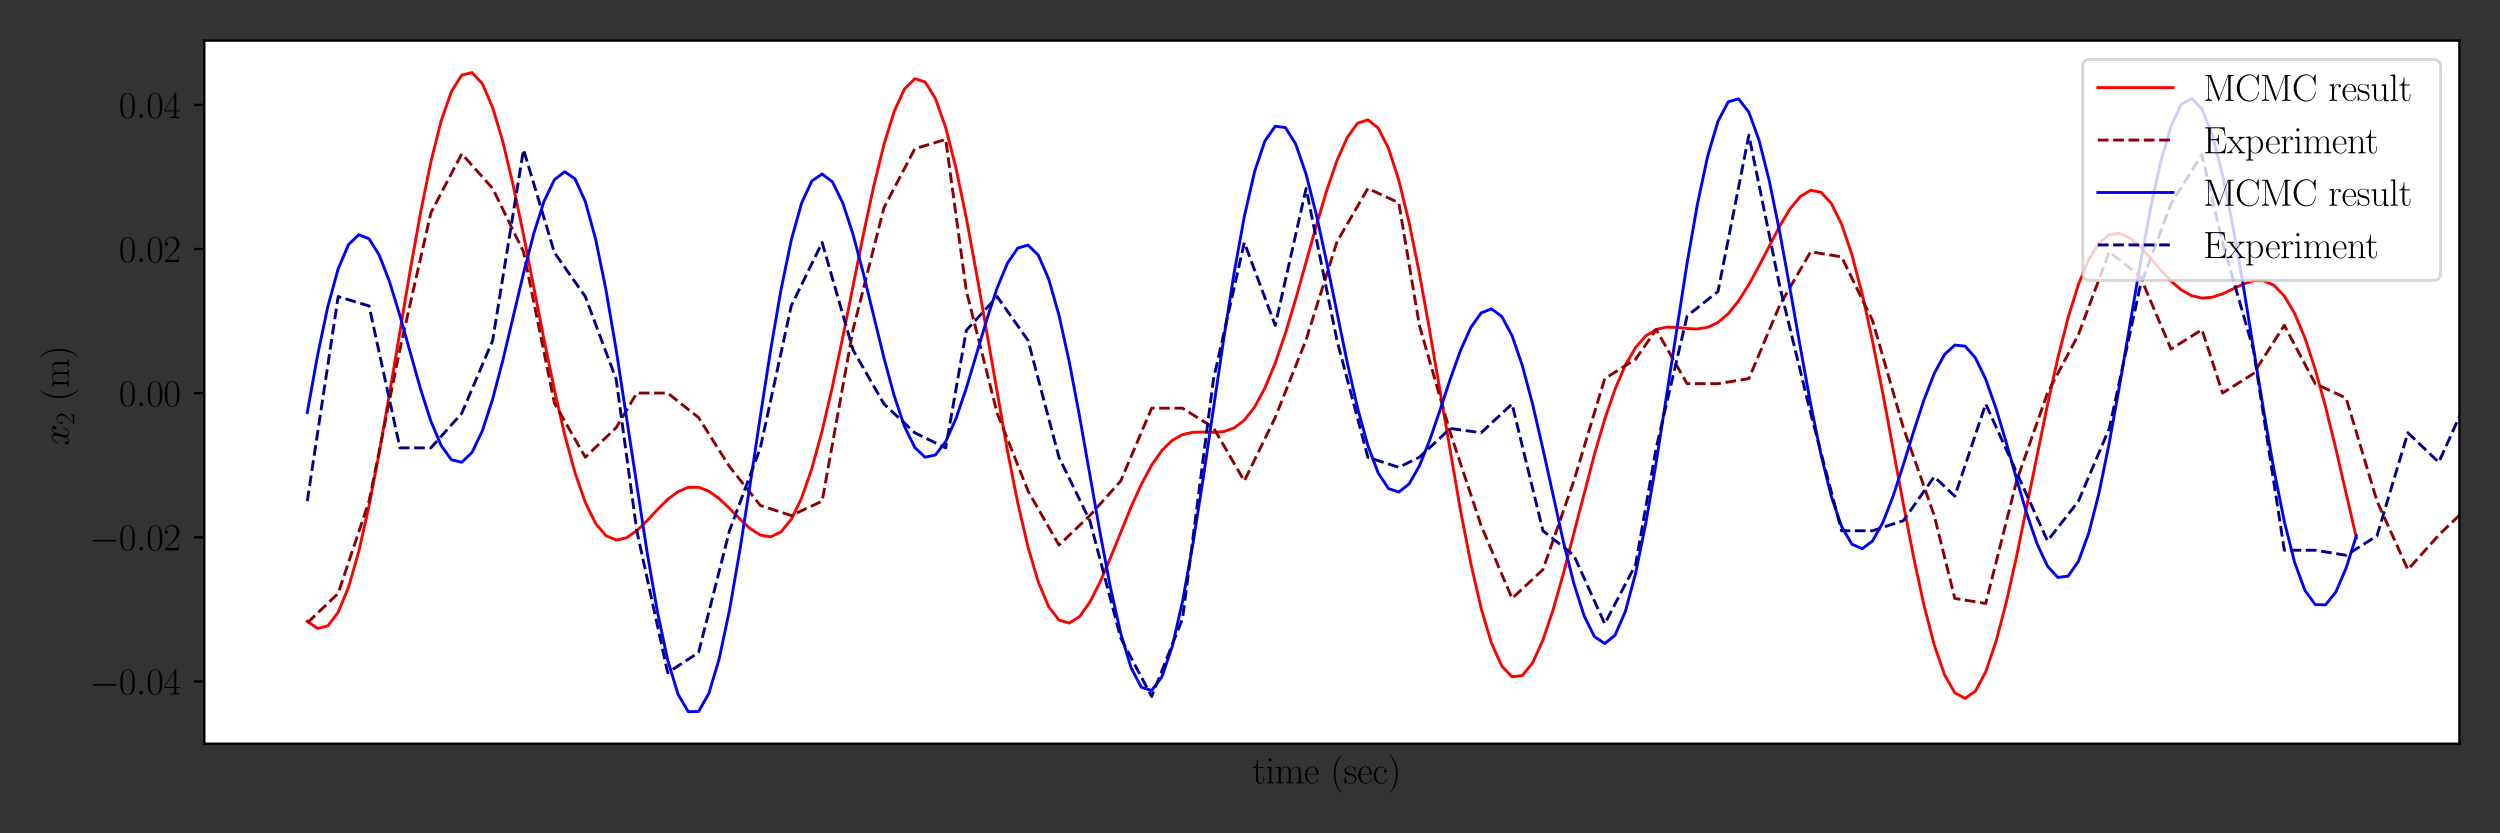 <?xml version="1.0" encoding="utf-8" standalone="no"?>
<!DOCTYPE svg PUBLIC "-//W3C//DTD SVG 1.1//EN"
  "http://www.w3.org/Graphics/SVG/1.1/DTD/svg11.dtd">
<svg xmlns:xlink="http://www.w3.org/1999/xlink" width="864pt" height="288pt" viewBox="0 0 864 288" xmlns="http://www.w3.org/2000/svg" version="1.1">
 <rect x="0" y="0" width="864" height="288" fill="#333333" stroke="none"/>
 <defs>
  <style type="text/css">*{stroke-linejoin: round; stroke-linecap: butt}</style>
 </defs>
 <g id="figure_1">
  <g id="patch_1">
   <path d="M 0 288 
L 864 288 
L 864 0 
L 0 0 
L 0 288 
z
" style="fill: none"/>
  </g>
  <g id="axes_1">
   <g id="patch_2">
    <path d="M 70.61 257.009 
L 849.96 257.009 
L 849.96 14.04 
L 70.61 14.04 
z
" style="fill: #ffffff"/>
   </g>
   <g id="matplotlib.axis_1">
    <g id="text_1">
     <!-- time (sec) -->
     <g transform="translate(432.773 270.722) scale(0.13 -0.13)">
      <defs>
       <path id="CMR17-74" d="M 966 2560 
L 1862 2560 
L 1862 2725 
L 966 2725 
L 966 3904 
L 851 3904 
C 838 3245 614 2668 70 2668 
L 70 2560 
L 627 2560 
L 627 771 
C 627 650 627 -64 1370 -64 
C 1747 -64 1965 306 1965 777 
L 1965 1140 
L 1850 1140 
L 1850 783 
C 1850 344 1677 51 1408 51 
C 1222 51 966 178 966 758 
L 966 2560 
z
" transform="scale(0.016)"/>
       <path id="CMR17-69" d="M 992 3909 
C 992 4049 877 4170 730 4170 
C 589 4170 467 4056 467 3909 
C 467 3769 582 3648 730 3648 
C 870 3648 992 3763 992 3909 
z
M 243 2706 
L 243 2541 
C 602 2541 653 2502 653 2197 
L 653 427 
C 653 184 627 153 218 153 
L 218 -13 
C 371 0 646 0 806 0 
C 960 0 1222 0 1370 -13 
L 1370 153 
C 992 153 979 191 979 420 
L 979 2776 
L 243 2706 
z
" transform="scale(0.016)"/>
       <path id="CMR17-6d" d="M 4326 1933 
C 4326 2252 4269 2790 3507 2790 
C 3072 2790 2771 2496 2656 2151 
L 2650 2151 
C 2573 2676 2195 2790 1837 2790 
C 1331 2790 1069 2400 973 2144 
L 966 2144 
L 966 2790 
L 211 2720 
L 211 2554 
C 589 2554 646 2515 646 2208 
L 646 428 
C 646 184 621 153 211 153 
L 211 -13 
C 365 0 646 0 813 0 
C 979 0 1267 0 1421 -13 
L 1421 153 
C 1011 153 986 178 986 428 
L 986 1658 
C 986 2247 1344 2688 1792 2688 
C 2266 2688 2317 2266 2317 1958 
L 2317 428 
C 2317 184 2291 153 1882 153 
L 1882 -13 
C 2035 0 2317 0 2483 0 
C 2650 0 2938 0 3091 -13 
L 3091 153 
C 2682 153 2656 178 2656 428 
L 2656 1658 
C 2656 2247 3014 2688 3462 2688 
C 3936 2688 3987 2266 3987 1958 
L 3987 428 
C 3987 184 3962 153 3552 153 
L 3552 -13 
C 3706 0 3987 0 4154 0 
C 4320 0 4608 0 4762 -13 
L 4762 153 
C 4352 153 4326 178 4326 428 
L 4326 1933 
z
" transform="scale(0.016)"/>
       <path id="CMR17-65" d="M 2438 1472 
C 2464 1498 2464 1511 2464 1576 
C 2464 2238 2118 2816 1389 2816 
C 710 2816 173 2169 173 1383 
C 173 551 781 -64 1459 -64 
C 2176 -64 2458 607 2458 740 
C 2458 784 2419 784 2406 784 
C 2362 784 2355 771 2330 696 
C 2189 265 1837 51 1504 51 
C 1229 51 954 203 781 480 
C 582 803 582 1176 582 1472 
L 2438 1472 
z
M 589 1568 
C 634 2505 1126 2714 1382 2714 
C 1818 2714 2112 2297 2118 1568 
L 589 1568 
z
" transform="scale(0.016)"/>
       <path id="CMR17-28" d="M 1958 -1561 
C 1958 -1555 1958 -1542 1939 -1523 
C 1645 -1224 858 -407 858 1581 
C 858 3569 1632 4379 1946 4697 
C 1946 4704 1958 4717 1958 4736 
C 1958 4755 1939 4768 1914 4768 
C 1843 4768 1299 4296 986 3594 
C 666 2887 576 2199 576 1588 
C 576 1128 621 351 1005 -471 
C 1312 -1135 1837 -1600 1914 -1600 
C 1946 -1600 1958 -1587 1958 -1561 
z
" transform="scale(0.016)"/>
       <path id="CMR17-73" d="M 1978 2697 
C 1978 2813 1971 2819 1933 2819 
C 1907 2819 1901 2813 1824 2717 
C 1805 2691 1747 2626 1728 2601 
C 1523 2819 1235 2819 1126 2819 
C 416 2819 160 2447 160 2076 
C 160 1498 813 1365 998 1325 
C 1402 1243 1542 1217 1677 1101 
C 1760 1025 1901 884 1901 654 
C 1901 384 1747 38 1158 38 
C 602 38 403 460 288 1021 
C 269 1110 269 1117 218 1117 
C 166 1117 160 1110 160 983 
L 160 63 
C 160 -51 166 -58 205 -58 
C 237 -58 243 -51 275 0 
C 314 57 410 211 448 276 
C 576 103 800 -64 1158 -64 
C 1792 -64 2131 283 2131 784 
C 2131 1112 1958 1285 1875 1362 
C 1683 1561 1459 1606 1190 1657 
C 838 1735 390 1825 390 2217 
C 390 2383 480 2737 1126 2737 
C 1811 2737 1850 2094 1862 1888 
C 1869 1856 1901 1849 1920 1849 
C 1978 1849 1978 1869 1978 1978 
L 1978 2697 
z
" transform="scale(0.016)"/>
       <path id="CMR17-63" d="M 2234 2240 
C 2112 2240 1933 2240 1933 2017 
C 1933 1838 2080 1787 2163 1787 
C 2208 1787 2394 1807 2394 2024 
C 2394 2467 1958 2803 1466 2803 
C 787 2803 211 2178 211 1363 
C 211 516 813 -64 1466 -64 
C 2259 -64 2458 677 2458 748 
C 2458 774 2451 793 2406 793 
C 2362 793 2355 787 2330 703 
C 2163 180 1798 51 1523 51 
C 1114 51 621 427 621 1369 
C 621 2338 1094 2688 1472 2688 
C 1722 2688 2093 2573 2234 2240 
z
" transform="scale(0.016)"/>
       <path id="CMR17-29" d="M 1683 1581 
C 1683 2040 1638 2817 1254 3639 
C 947 4303 422 4768 346 4768 
C 326 4768 301 4761 301 4729 
C 301 4717 307 4710 314 4697 
C 621 4378 1402 3568 1402 1584 
C 1402 -407 627 -1217 314 -1537 
C 307 -1549 301 -1556 301 -1568 
C 301 -1600 326 -1600 346 -1600 
C 416 -1600 960 -1128 1274 -426 
C 1594 281 1683 969 1683 1581 
z
" transform="scale(0.016)"/>
      </defs>
      <use xlink:href="#CMR17-74" transform="scale(0.996)"/>
      <use xlink:href="#CMR17-69" transform="translate(35.281 0) scale(0.996)"/>
      <use xlink:href="#CMR17-6d" transform="translate(60.152 0) scale(0.996)"/>
      <use xlink:href="#CMR17-65" transform="translate(137.071 0) scale(0.996)"/>
      <use xlink:href="#CMR17-28" transform="translate(207.633 0) scale(0.996)"/>
      <use xlink:href="#CMR17-73" transform="translate(242.914 0) scale(0.996)"/>
      <use xlink:href="#CMR17-65" transform="translate(278.715 0) scale(0.996)"/>
      <use xlink:href="#CMR17-63" transform="translate(319.201 0) scale(0.996)"/>
      <use xlink:href="#CMR17-29" transform="translate(359.686 0) scale(0.996)"/>
     </g>
    </g>
   </g>
   <g id="matplotlib.axis_2">
    <g id="ytick_1">
     <g id="line2d_1">
      <defs>
       <path id="m5d2b16654a" d="M 0 0 
L -3.5 0 
" style="stroke: #000000; stroke-width: 0.8"/>
      </defs>
      <g>
       <use xlink:href="#m5d2b16654a" x="70.61" y="235.503" style="stroke: #000000; stroke-width: 0.8"/>
      </g>
     </g>
     <g id="text_2">
      <!-- $\mathdefault{−0.04}$ -->
      <g transform="translate(30.991 240) scale(0.13 -0.13)">
       <defs>
        <path id="CMSY10-0" d="M 4218 1472 
C 4326 1472 4442 1472 4442 1600 
C 4442 1728 4326 1728 4218 1728 
L 755 1728 
C 646 1728 531 1728 531 1600 
C 531 1472 646 1472 755 1472 
L 4218 1472 
z
" transform="scale(0.016)"/>
        <path id="CMR17-30" d="M 2688 2025 
C 2688 2416 2682 3080 2413 3591 
C 2176 4039 1798 4198 1466 4198 
C 1158 4198 768 4058 525 3597 
C 269 3118 243 2524 243 2025 
C 243 1661 250 1106 448 619 
C 723 -39 1216 -128 1466 -128 
C 1760 -128 2208 -7 2470 600 
C 2662 1042 2688 1559 2688 2025 
z
M 1466 -26 
C 1056 -26 813 325 723 812 
C 653 1188 653 1738 653 2096 
C 653 2588 653 2997 736 3387 
C 858 3929 1216 4096 1466 4096 
C 1728 4096 2067 3923 2189 3400 
C 2272 3036 2278 2607 2278 2096 
C 2278 1680 2278 1169 2202 792 
C 2067 95 1690 -26 1466 -26 
z
" transform="scale(0.016)"/>
        <path id="CMMI12-3a" d="M 1178 307 
C 1178 492 1024 619 870 619 
C 685 619 557 466 557 313 
C 557 128 710 0 864 0 
C 1050 0 1178 153 1178 307 
z
" transform="scale(0.016)"/>
        <path id="CMR17-34" d="M 2150 4122 
C 2150 4256 2144 4256 2029 4256 
L 128 1254 
L 128 1088 
L 1779 1088 
L 1779 457 
C 1779 224 1766 160 1318 160 
L 1197 160 
L 1197 0 
C 1402 0 1747 0 1965 0 
C 2182 0 2528 0 2733 0 
L 2733 160 
L 2611 160 
C 2163 160 2150 224 2150 457 
L 2150 1088 
L 2803 1088 
L 2803 1254 
L 2150 1254 
L 2150 4122 
z
M 1798 3703 
L 1798 1254 
L 256 1254 
L 1798 3703 
z
" transform="scale(0.016)"/>
       </defs>
       <use xlink:href="#CMSY10-0" transform="scale(0.996)"/>
       <use xlink:href="#CMR17-30" transform="translate(77.487 0) scale(0.996)"/>
       <use xlink:href="#CMMI12-3a" transform="translate(123.178 0) scale(0.996)"/>
       <use xlink:href="#CMR17-30" transform="translate(150.275 0) scale(0.996)"/>
       <use xlink:href="#CMR17-34" transform="translate(195.966 0) scale(0.996)"/>
      </g>
     </g>
    </g>
    <g id="ytick_2">
     <g id="line2d_2">
      <g>
       <use xlink:href="#m5d2b16654a" x="70.61" y="185.692" style="stroke: #000000; stroke-width: 0.8"/>
      </g>
     </g>
     <g id="text_3">
      <!-- $\mathdefault{−0.02}$ -->
      <g transform="translate(30.991 190.189) scale(0.13 -0.13)">
       <defs>
        <path id="CMR17-32" d="M 2669 989 
L 2554 989 
C 2490 536 2438 459 2413 420 
C 2381 369 1920 369 1830 369 
L 602 369 
C 832 619 1280 1072 1824 1597 
C 2214 1967 2669 2402 2669 3035 
C 2669 3790 2067 4224 1395 4224 
C 691 4224 262 3604 262 3030 
C 262 2780 448 2748 525 2748 
C 589 2748 781 2787 781 3010 
C 781 3207 614 3264 525 3264 
C 486 3264 448 3258 422 3245 
C 544 3790 915 4058 1306 4058 
C 1862 4058 2227 3617 2227 3035 
C 2227 2479 1901 2000 1536 1584 
L 262 146 
L 262 0 
L 2515 0 
L 2669 989 
z
" transform="scale(0.016)"/>
       </defs>
       <use xlink:href="#CMSY10-0" transform="scale(0.996)"/>
       <use xlink:href="#CMR17-30" transform="translate(77.487 0) scale(0.996)"/>
       <use xlink:href="#CMMI12-3a" transform="translate(123.178 0) scale(0.996)"/>
       <use xlink:href="#CMR17-30" transform="translate(150.275 0) scale(0.996)"/>
       <use xlink:href="#CMR17-32" transform="translate(195.966 0) scale(0.996)"/>
      </g>
     </g>
    </g>
    <g id="ytick_3">
     <g id="line2d_3">
      <g>
       <use xlink:href="#m5d2b16654a" x="70.61" y="135.881" style="stroke: #000000; stroke-width: 0.8"/>
      </g>
     </g>
     <g id="text_4">
      <!-- $\mathdefault{0.00}$ -->
      <g transform="translate(41.065 140.378) scale(0.13 -0.13)">
       <use xlink:href="#CMR17-30" transform="scale(0.996)"/>
       <use xlink:href="#CMMI12-3a" transform="translate(45.69 0) scale(0.996)"/>
       <use xlink:href="#CMR17-30" transform="translate(72.788 0) scale(0.996)"/>
       <use xlink:href="#CMR17-30" transform="translate(118.478 0) scale(0.996)"/>
      </g>
     </g>
    </g>
    <g id="ytick_4">
     <g id="line2d_4">
      <g>
       <use xlink:href="#m5d2b16654a" x="70.61" y="86.07" style="stroke: #000000; stroke-width: 0.8"/>
      </g>
     </g>
     <g id="text_5">
      <!-- $\mathdefault{0.02}$ -->
      <g transform="translate(41.065 90.567) scale(0.13 -0.13)">
       <use xlink:href="#CMR17-30" transform="scale(0.996)"/>
       <use xlink:href="#CMMI12-3a" transform="translate(45.69 0) scale(0.996)"/>
       <use xlink:href="#CMR17-30" transform="translate(72.788 0) scale(0.996)"/>
       <use xlink:href="#CMR17-32" transform="translate(118.478 0) scale(0.996)"/>
      </g>
     </g>
    </g>
    <g id="ytick_5">
     <g id="line2d_5">
      <g>
       <use xlink:href="#m5d2b16654a" x="70.61" y="36.259" style="stroke: #000000; stroke-width: 0.8"/>
      </g>
     </g>
     <g id="text_6">
      <!-- $\mathdefault{0.04}$ -->
      <g transform="translate(41.065 40.756) scale(0.13 -0.13)">
       <use xlink:href="#CMR17-30" transform="scale(0.996)"/>
       <use xlink:href="#CMMI12-3a" transform="translate(45.69 0) scale(0.996)"/>
       <use xlink:href="#CMR17-30" transform="translate(72.788 0) scale(0.996)"/>
       <use xlink:href="#CMR17-34" transform="translate(118.478 0) scale(0.996)"/>
      </g>
     </g>
    </g>
    <g id="text_7">
     <!-- $x_2$ (m) -->
     <g transform="translate(23.754 154.035) rotate(-90) scale(0.13 -0.13)">
      <defs>
       <path id="CMMI12-78" d="M 3034 2606 
C 2829 2567 2752 2414 2752 2293 
C 2752 2139 2874 2088 2963 2088 
C 3155 2088 3290 2254 3290 2427 
C 3290 2695 2982 2816 2714 2816 
C 2323 2816 2106 2433 2048 2312 
C 1901 2816 1504 2816 1389 2816 
C 736 2816 390 1980 390 1839 
C 390 1814 416 1782 461 1782 
C 512 1782 525 1820 538 1846 
C 755 2555 1184 2689 1370 2689 
C 1658 2689 1715 2420 1715 2267 
C 1715 2127 1677 1980 1600 1673 
L 1382 798 
C 1286 415 1101 64 762 64 
C 730 64 570 64 435 147 
C 666 192 717 383 717 460 
C 717 588 621 664 499 664 
C 346 664 179 530 179 326 
C 179 57 480 -64 755 -64 
C 1062 -64 1280 179 1414 441 
C 1517 64 1837 -64 2074 -64 
C 2726 -64 3072 773 3072 913 
C 3072 945 3046 971 3008 971 
C 2950 971 2944 939 2925 888 
C 2752 326 2381 64 2093 64 
C 1869 64 1747 230 1747 492 
C 1747 632 1773 734 1875 1156 
L 2099 2024 
C 2195 2408 2413 2689 2707 2689 
C 2720 2689 2899 2689 3034 2606 
z
" transform="scale(0.016)"/>
      </defs>
      <use xlink:href="#CMMI12-78" transform="scale(0.996)"/>
      <use xlink:href="#CMR17-32" transform="translate(55.434 -14.944) scale(0.697)"/>
      <use xlink:href="#CMR17-28" transform="translate(117.991 0) scale(0.996)"/>
      <use xlink:href="#CMR17-6d" transform="translate(153.272 0) scale(0.996)"/>
      <use xlink:href="#CMR17-29" transform="translate(230.192 0) scale(0.996)"/>
     </g>
    </g>
   </g>
   <g id="line2d_6">
    <path d="M 106.196 214.698 
L 109.755 217.205 
L 113.314 216.292 
L 116.872 211.592 
L 120.431 202.976 
L 123.99 190.576 
L 127.548 174.785 
L 131.107 156.244 
L 134.666 135.8 
L 141.783 93.302 
L 145.342 73.454 
L 148.901 55.968 
L 152.459 41.771 
L 156.018 31.603 
L 159.577 25.964 
L 163.135 25.084 
L 166.694 28.909 
L 170.253 37.107 
L 173.811 49.099 
L 177.37 64.099 
L 180.929 81.174 
L 188.046 117.488 
L 191.605 134.748 
L 195.163 150.258 
L 198.722 163.366 
L 202.281 173.639 
L 205.839 180.877 
L 209.398 185.124 
L 212.957 186.641 
L 216.515 185.878 
L 220.074 183.423 
L 223.633 179.944 
L 227.191 176.125 
L 230.75 172.606 
L 234.309 169.92 
L 237.867 168.45 
L 241.426 168.396 
L 244.985 169.753 
L 248.544 172.314 
L 252.102 175.693 
L 255.661 179.353 
L 259.22 182.658 
L 262.778 184.932 
L 266.337 185.518 
L 269.896 183.846 
L 273.454 179.483 
L 277.013 172.184 
L 280.572 161.925 
L 284.13 148.914 
L 287.689 133.593 
L 291.248 116.615 
L 298.365 81.099 
L 301.924 64.5 
L 305.482 49.992 
L 309.041 38.472 
L 312.6 30.694 
L 316.158 27.204 
L 319.717 28.304 
L 323.276 34.028 
L 326.834 44.135 
L 330.393 58.123 
L 333.952 75.264 
L 337.51 94.65 
L 348.186 155.865 
L 351.745 173.856 
L 355.304 189.18 
L 358.863 201.234 
L 362.421 209.649 
L 365.98 214.306 
L 369.539 215.335 
L 373.097 213.09 
L 376.656 208.114 
L 380.215 201.083 
L 383.773 192.754 
L 390.891 175.222 
L 394.449 167.35 
L 398.008 160.736 
L 401.567 155.655 
L 405.125 152.183 
L 408.684 150.197 
L 412.243 149.392 
L 415.801 149.322 
L 419.36 149.441 
L 422.919 149.163 
L 426.477 147.916 
L 430.036 145.205 
L 433.595 140.663 
L 437.153 134.091 
L 440.712 125.49 
L 444.271 115.068 
L 447.829 103.236 
L 454.947 77.855 
L 458.505 65.862 
L 462.064 55.46 
L 465.623 47.465 
L 469.182 42.593 
L 472.74 41.404 
L 476.299 44.251 
L 479.858 51.247 
L 483.416 62.252 
L 486.975 76.872 
L 490.534 94.478 
L 494.092 114.247 
L 504.768 176.516 
L 508.327 194.789 
L 511.886 210.258 
L 515.444 222.216 
L 519.003 230.18 
L 522.562 233.916 
L 526.12 233.446 
L 529.679 229.042 
L 533.238 221.198 
L 536.796 210.588 
L 540.355 198.01 
L 551.031 157.034 
L 554.59 144.898 
L 558.148 134.513 
L 561.707 126.2 
L 565.266 120.073 
L 568.824 116.045 
L 572.383 113.843 
L 575.942 113.047 
L 579.501 113.134 
L 583.059 113.536 
L 586.618 113.694 
L 590.177 113.115 
L 593.735 111.422 
L 597.294 108.393 
L 600.853 103.984 
L 604.411 98.343 
L 607.97 91.799 
L 615.087 78.075 
L 618.646 72.185 
L 622.205 67.864 
L 625.763 65.763 
L 629.322 66.43 
L 632.881 70.256 
L 636.439 77.438 
L 639.998 87.952 
L 643.557 101.538 
L 647.115 117.714 
L 650.674 135.798 
L 657.791 174.208 
L 661.35 192.587 
L 664.909 209.11 
L 668.467 222.888 
L 672.026 233.178 
L 675.585 239.436 
L 679.143 241.349 
L 682.702 238.861 
L 686.261 232.166 
L 689.82 221.703 
L 693.378 208.115 
L 696.937 192.21 
L 707.613 139.816 
L 711.172 123.815 
L 714.73 109.819 
L 718.289 98.347 
L 721.848 89.708 
L 725.406 83.992 
L 728.965 81.078 
L 732.524 80.653 
L 736.082 82.256 
L 739.641 85.317 
L 743.2 89.217 
L 746.758 93.346 
L 750.317 97.155 
L 753.876 100.203 
L 757.434 102.2 
L 760.993 103.024 
L 764.552 102.734 
L 768.11 101.561 
L 775.228 98.193 
L 778.786 97.047 
L 782.345 97.014 
L 785.904 98.619 
L 789.462 102.289 
L 793.021 108.31 
L 796.58 116.788 
L 800.139 127.632 
L 803.697 140.541 
L 807.256 155.024 
L 814.373 185.942 
L 814.373 185.942 
" clip-path="url(#p0977820521)" style="fill: none; stroke: #ff0000; stroke-linecap: square"/>
   </g>
   <g id="line2d_7">
    <path d="M 106.196 215.285 
L 116.872 205.074 
L 127.548 173.195 
L 138.225 120.645 
L 148.901 73.573 
L 159.577 53.151 
L 170.253 65.105 
L 180.929 87.022 
L 191.605 139.324 
L 202.281 158.003 
L 212.957 147.792 
L 220.074 135.837 
L 230.75 135.837 
L 241.426 144.305 
L 252.102 161.241 
L 262.778 174.689 
L 273.454 178.176 
L 284.13 173.195 
L 294.806 113.92 
L 305.482 71.83 
L 316.158 51.407 
L 326.834 48.17 
L 333.952 100.471 
L 344.628 142.811 
L 355.304 169.708 
L 365.98 188.387 
L 376.656 178.176 
L 387.332 166.222 
L 398.008 141.067 
L 408.684 141.067 
L 419.36 147.792 
L 430.036 166.222 
L 440.712 144.305 
L 451.388 117.407 
L 462.064 83.536 
L 472.74 65.105 
L 483.416 70.087 
L 490.534 112.426 
L 501.21 149.535 
L 511.886 181.663 
L 522.562 206.818 
L 533.238 196.855 
L 543.914 166.222 
L 554.59 130.856 
L 565.266 124.131 
L 572.383 113.92 
L 583.059 132.599 
L 593.735 132.599 
L 604.411 130.856 
L 615.087 105.452 
L 625.763 87.022 
L 636.439 88.766 
L 647.115 110.682 
L 657.791 147.792 
L 668.467 178.176 
L 675.585 206.818 
L 686.261 208.561 
L 696.937 166.222 
L 707.613 135.837 
L 718.289 115.664 
L 728.965 87.022 
L 739.641 95.49 
L 750.317 120.645 
L 760.993 113.92 
L 768.11 135.837 
L 778.786 129.113 
L 789.462 112.426 
L 800.139 132.599 
L 810.815 137.58 
L 821.491 173.195 
L 832.167 196.855 
L 842.843 184.901 
L 853.519 174.689 
L 864.195 142.811 
L 865 139.11 
L 865 139.11 
" clip-path="url(#p0977820521)" style="fill: none; stroke-dasharray: 3.7,1.6; stroke-dashoffset: 0; stroke: #8b0000"/>
   </g>
   <g id="line2d_8">
    <path d="M 106.196 142.573 
L 109.755 122.781 
L 113.314 105.875 
L 116.872 92.897 
L 120.431 84.542 
L 123.99 81.115 
L 127.548 82.515 
L 131.107 88.251 
L 134.666 97.49 
L 138.225 109.132 
L 145.342 134.47 
L 148.901 145.538 
L 152.459 153.977 
L 156.018 158.902 
L 159.577 159.754 
L 163.135 156.347 
L 166.694 148.882 
L 170.253 137.933 
L 173.811 124.404 
L 180.929 94.411 
L 184.487 80.648 
L 188.046 69.49 
L 191.605 62.092 
L 195.163 59.349 
L 198.722 61.814 
L 202.281 69.652 
L 205.839 82.616 
L 209.398 100.058 
L 212.957 120.975 
L 223.633 190.818 
L 227.191 211.352 
L 230.75 228.093 
L 234.309 239.9 
L 237.867 245.965 
L 241.426 245.876 
L 244.985 239.646 
L 248.544 227.712 
L 252.102 210.899 
L 255.661 190.362 
L 259.22 167.494 
L 262.778 143.828 
L 266.337 120.917 
L 269.896 100.221 
L 273.454 83.003 
L 277.013 70.237 
L 280.572 62.541 
L 284.13 60.136 
L 287.689 62.842 
L 291.248 70.097 
L 294.806 81.011 
L 298.365 94.445 
L 305.482 123.644 
L 309.041 136.786 
L 312.6 147.415 
L 316.158 154.668 
L 319.717 158.008 
L 323.276 157.257 
L 326.834 152.613 
L 330.393 144.63 
L 333.952 134.169 
L 341.069 110.328 
L 344.628 99.459 
L 348.186 90.92 
L 351.745 85.743 
L 355.304 84.701 
L 358.863 88.235 
L 362.421 96.415 
L 365.98 108.928 
L 369.539 125.09 
L 373.097 143.9 
L 380.215 184.307 
L 383.773 203.046 
L 387.332 218.932 
L 390.891 230.742 
L 394.449 237.52 
L 398.008 238.646 
L 401.567 233.892 
L 405.125 223.44 
L 408.684 207.871 
L 412.243 188.128 
L 415.801 165.445 
L 422.919 117.098 
L 426.477 94.49 
L 430.036 74.827 
L 433.595 59.28 
L 437.153 48.713 
L 440.712 43.621 
L 444.271 44.105 
L 447.829 49.864 
L 451.388 60.232 
L 454.947 74.231 
L 458.505 90.653 
L 465.623 125.378 
L 469.182 141.027 
L 472.74 153.998 
L 476.299 163.445 
L 479.858 168.85 
L 483.416 170.052 
L 486.975 167.259 
L 490.534 161.018 
L 494.092 152.171 
L 497.651 141.774 
L 501.21 131.012 
L 504.768 121.092 
L 508.327 113.146 
L 511.886 108.128 
L 515.444 106.737 
L 519.003 109.354 
L 522.562 116.004 
L 526.12 126.355 
L 529.679 139.732 
L 533.238 155.174 
L 540.355 187.424 
L 543.914 201.612 
L 547.472 212.829 
L 551.031 220.024 
L 554.59 222.412 
L 558.148 219.546 
L 561.707 211.356 
L 565.266 198.158 
L 568.824 180.642 
L 572.383 159.821 
L 583.059 90.899 
L 586.618 70.62 
L 590.177 53.938 
L 593.735 41.888 
L 597.294 35.184 
L 600.853 34.165 
L 604.411 38.779 
L 607.97 48.584 
L 611.529 62.791 
L 615.087 80.321 
L 618.646 99.894 
L 622.205 120.122 
L 625.763 139.619 
L 629.322 157.101 
L 632.881 171.486 
L 636.439 181.963 
L 639.998 188.057 
L 643.557 189.652 
L 647.115 186.995 
L 650.674 180.665 
L 654.233 171.518 
L 657.791 160.616 
L 661.35 149.132 
L 664.909 138.25 
L 668.467 129.071 
L 672.026 122.515 
L 675.585 119.249 
L 679.143 119.629 
L 682.702 123.672 
L 686.261 131.054 
L 689.82 141.135 
L 693.378 153.009 
L 696.937 165.584 
L 700.496 177.665 
L 704.054 188.055 
L 707.613 195.655 
L 711.172 199.557 
L 714.73 199.119 
L 718.289 194.026 
L 721.848 184.319 
L 725.406 170.405 
L 728.965 153.027 
L 732.524 133.216 
L 739.641 91.404 
L 743.2 72.166 
L 746.758 55.816 
L 750.317 43.487 
L 753.876 36.05 
L 757.434 34.042 
L 760.993 37.635 
L 764.552 46.613 
L 768.11 60.395 
L 771.669 78.073 
L 775.228 98.482 
L 782.345 142.08 
L 785.904 162.482 
L 789.462 180.246 
L 793.021 194.345 
L 796.58 204.045 
L 800.139 208.95 
L 803.697 209.029 
L 807.256 204.607 
L 810.815 196.332 
L 814.373 185.116 
L 814.373 185.116 
" clip-path="url(#p0977820521)" style="fill: none; stroke: #0000ff; stroke-linecap: square"/>
   </g>
   <g id="line2d_9">
    <path d="M 106.196 173.223 
L 116.872 102.491 
L 127.548 105.729 
L 138.225 154.793 
L 148.901 154.793 
L 159.577 142.838 
L 170.253 117.684 
L 180.929 51.684 
L 191.605 87.299 
L 202.281 102.491 
L 212.957 131.133 
L 220.074 183.434 
L 230.75 232.498 
L 241.426 225.524 
L 252.102 183.434 
L 262.778 154.793 
L 273.454 105.729 
L 284.13 83.812 
L 294.806 120.921 
L 305.482 139.6 
L 316.158 149.563 
L 326.834 154.793 
L 333.952 114.197 
L 344.628 102.491 
L 355.304 117.684 
L 365.98 158.03 
L 376.656 179.947 
L 387.332 220.543 
L 398.008 240.717 
L 408.684 213.819 
L 419.36 131.133 
L 430.036 83.812 
L 440.712 112.453 
L 451.388 65.133 
L 462.064 117.684 
L 472.74 158.03 
L 483.416 161.517 
L 490.534 158.03 
L 501.21 148.068 
L 511.886 149.563 
L 522.562 139.6 
L 533.238 183.434 
L 543.914 191.902 
L 554.59 215.562 
L 565.266 195.14 
L 572.383 154.793 
L 583.059 109.216 
L 593.735 100.748 
L 604.411 46.703 
L 615.087 99.004 
L 625.763 142.838 
L 636.439 183.434 
L 647.115 183.434 
L 657.791 179.947 
L 668.467 164.755 
L 675.585 171.479 
L 686.261 139.6 
L 707.613 186.921 
L 718.289 173.223 
L 728.965 148.068 
L 739.641 99.004 
L 750.317 70.363 
L 760.993 53.427 
L 768.11 83.812 
L 778.786 120.921 
L 789.462 190.158 
L 800.139 190.158 
L 810.815 191.902 
L 821.491 185.177 
L 832.167 149.563 
L 842.843 159.774 
L 853.519 136.114 
L 864.195 168.242 
L 865 167.471 
L 865 167.471 
" clip-path="url(#p0977820521)" style="fill: none; stroke-dasharray: 3.7,1.6; stroke-dashoffset: 0; stroke: #00008b"/>
   </g>
   <g id="patch_3">
    <path d="M 70.61 257.009 
L 70.61 14.04 
" style="fill: none; stroke: #000000; stroke-width: 0.8; stroke-linejoin: miter; stroke-linecap: square"/>
   </g>
   <g id="patch_4">
    <path d="M 849.96 257.009 
L 849.96 14.04 
" style="fill: none; stroke: #000000; stroke-width: 0.8; stroke-linejoin: miter; stroke-linecap: square"/>
   </g>
   <g id="patch_5">
    <path d="M 70.61 257.009 
L 849.96 257.009 
" style="fill: none; stroke: #000000; stroke-width: 0.8; stroke-linejoin: miter; stroke-linecap: square"/>
   </g>
   <g id="patch_6">
    <path d="M 70.61 14.04 
L 849.96 14.04 
" style="fill: none; stroke: #000000; stroke-width: 0.8; stroke-linejoin: miter; stroke-linecap: square"/>
   </g>
   <g id="legend_1">
    <g id="patch_7">
     <path d="M 722.405 96.913 
L 840.86 96.913 
Q 843.46 96.913 843.46 94.313 
L 843.46 23.14 
Q 843.46 20.54 840.86 20.54 
L 722.405 20.54 
Q 719.805 20.54 719.805 23.14 
L 719.805 94.313 
Q 719.805 96.913 722.405 96.913 
z
" style="fill: #ffffff; opacity: 0.8; stroke: #cccccc; stroke-linejoin: miter"/>
    </g>
    <g id="line2d_10">
     <path d="M 725.005 30.29 
L 738.005 30.29 
L 751.005 30.29 
" style="fill: none; stroke: #ff0000; stroke-linecap: square"/>
    </g>
    <g id="text_8">
     <!-- MCMC result -->
     <g transform="translate(761.405 34.84) scale(0.13 -0.13)">
      <defs>
       <path id="CMR17-4d" d="M 1338 4224 
C 1299 4320 1293 4320 1158 4320 
L 339 4320 
L 339 4160 
C 781 4160 851 4160 851 3875 
L 851 610 
C 851 451 851 153 339 153 
L 339 -13 
C 486 0 755 0 915 0 
C 1075 0 1344 0 1491 -13 
L 1491 153 
C 979 153 979 451 979 610 
L 979 4135 
L 986 4135 
L 2490 89 
C 2515 25 2528 -13 2579 -13 
C 2630 -13 2643 25 2669 89 
L 4186 4166 
L 4192 4166 
L 4192 438 
C 4192 153 4122 153 3680 153 
L 3680 -13 
C 3853 0 4198 0 4384 0 
C 4570 0 4922 0 5094 -13 
L 5094 153 
C 4653 153 4582 153 4582 438 
L 4582 3875 
C 4582 4160 4653 4160 5094 4160 
L 5094 4320 
L 4282 4320 
C 4147 4320 4141 4314 4102 4218 
L 2720 502 
L 1338 4224 
z
" transform="scale(0.016)"/>
       <path id="CMR17-43" d="M 3974 4289 
C 3974 4403 3968 4410 3930 4410 
C 3904 4410 3898 4403 3853 4327 
L 3571 3792 
C 3258 4187 2874 4416 2381 4416 
C 1286 4416 294 3456 294 2148 
C 294 826 1286 -128 2387 -128 
C 3366 -128 3974 730 3974 1461 
C 3974 1524 3974 1550 3917 1550 
C 3866 1550 3866 1531 3859 1474 
C 3808 585 3168 38 2477 38 
C 1824 38 781 495 781 2147 
C 781 3805 1843 4250 2464 4250 
C 3187 4250 3712 3628 3834 2745 
C 3846 2668 3846 2655 3904 2655 
C 3974 2655 3974 2668 3974 2783 
L 3974 4289 
z
" transform="scale(0.016)"/>
       <path id="CMR17-72" d="M 960 1497 
C 960 2112 1222 2688 1702 2688 
C 1747 2688 1792 2682 1837 2662 
C 1837 2662 1696 2617 1696 2452 
C 1696 2298 1818 2234 1914 2234 
C 1990 2234 2131 2279 2131 2458 
C 2131 2663 1926 2790 1709 2790 
C 1222 2790 1011 2317 947 2093 
L 941 2093 
L 941 2790 
L 198 2720 
L 198 2554 
C 576 2554 634 2515 634 2208 
L 634 428 
C 634 184 608 153 198 153 
L 198 -13 
C 352 0 646 0 813 0 
C 998 0 1325 0 1498 -13 
L 1498 153 
C 1037 153 960 153 960 440 
L 960 1497 
z
" transform="scale(0.016)"/>
       <path id="CMR17-75" d="M 1882 2693 
L 1882 2528 
C 2259 2528 2317 2489 2317 2186 
L 2317 1032 
C 2317 500 2029 38 1555 38 
C 1030 38 986 348 986 678 
L 986 2763 
L 211 2693 
L 211 2528 
C 467 2528 640 2528 646 2274 
L 646 1058 
C 646 633 646 361 813 183 
C 896 101 1056 -64 1517 -64 
C 2061 -64 2272 377 2323 506 
L 2330 506 
L 2330 -63 
L 3091 -63 
L 3091 128 
C 2714 128 2656 166 2656 473 
L 2656 2763 
L 1882 2693 
z
" transform="scale(0.016)"/>
       <path id="CMR17-6c" d="M 979 4396 
L 218 4326 
L 218 4160 
C 595 4160 653 4122 653 3817 
L 653 426 
C 653 184 627 153 218 153 
L 218 -13 
C 371 0 653 0 813 0 
C 979 0 1261 0 1414 -13 
L 1414 153 
C 1005 153 979 178 979 426 
L 979 4396 
z
" transform="scale(0.016)"/>
      </defs>
      <use xlink:href="#CMR17-4d" transform="scale(0.996)"/>
      <use xlink:href="#CMR17-43" transform="translate(84.687 0) scale(0.996)"/>
      <use xlink:href="#CMR17-4d" transform="translate(151.197 0) scale(0.996)"/>
      <use xlink:href="#CMR17-43" transform="translate(235.884 0) scale(0.996)"/>
      <use xlink:href="#CMR17-72" transform="translate(332.47 0) scale(0.996)"/>
      <use xlink:href="#CMR17-65" transform="translate(367.75 0) scale(0.996)"/>
      <use xlink:href="#CMR17-73" transform="translate(408.236 0) scale(0.996)"/>
      <use xlink:href="#CMR17-75" transform="translate(444.037 0) scale(0.996)"/>
      <use xlink:href="#CMR17-6c" transform="translate(494.933 0) scale(0.996)"/>
      <use xlink:href="#CMR17-74" transform="translate(519.804 0) scale(0.996)"/>
     </g>
    </g>
    <g id="line2d_11">
     <path d="M 725.005 48.408 
L 738.005 48.408 
L 751.005 48.408 
" style="fill: none; stroke-dasharray: 3.7,1.6; stroke-dashoffset: 0; stroke: #8b0000"/>
    </g>
    <g id="text_9">
     <!-- Experiment -->
     <g transform="translate(761.405 52.958) scale(0.13 -0.13)">
      <defs>
       <path id="CMR17-45" d="M 3885 1615 
L 3770 1615 
C 3629 676 3546 166 2419 166 
L 1530 166 
C 1274 166 1261 197 1261 414 
L 1261 2176 
L 1862 2176 
C 2464 2176 2522 1960 2522 1430 
L 2637 1430 
L 2637 3081 
L 2522 3081 
C 2522 2557 2464 2342 1862 2342 
L 1261 2342 
L 1261 3913 
C 1261 4128 1274 4160 1530 4160 
L 2406 4160 
C 3398 4160 3514 3769 3603 2929 
L 3718 2929 
L 3565 4325 
L 326 4325 
L 326 4160 
C 768 4160 838 4160 838 3874 
L 838 451 
C 838 166 768 166 326 166 
L 326 0 
L 3654 0 
L 3885 1615 
z
" transform="scale(0.016)"/>
       <path id="CMR17-78" d="M 1664 1477 
C 1856 1726 2074 2006 2253 2216 
C 2464 2458 2707 2560 2989 2560 
L 2989 2726 
C 2880 2726 2656 2726 2541 2726 
C 2368 2726 2170 2726 2022 2732 
L 2022 2566 
C 2112 2553 2163 2489 2163 2400 
C 2163 2285 2099 2215 2067 2171 
L 1594 1573 
L 1030 2306 
C 973 2376 973 2388 973 2420 
C 973 2497 1037 2560 1146 2560 
L 1146 2732 
C 992 2726 717 2726 557 2726 
C 384 2726 179 2726 38 2732 
L 38 2560 
C 384 2560 461 2534 614 2343 
L 1350 1395 
C 1363 1382 1395 1344 1395 1325 
C 1395 1299 838 619 768 530 
C 480 185 179 160 6 160 
L 6 0 
C 115 0 339 0 454 0 
C 582 0 864 0 979 -6 
L 979 160 
C 941 166 838 179 838 325 
C 838 440 890 510 947 586 
L 1478 1236 
L 2035 512 
C 2086 442 2163 346 2163 301 
C 2163 211 2086 160 1984 160 
L 1984 -6 
C 2138 0 2413 0 2573 0 
C 2746 0 2950 0 3091 -6 
L 3091 160 
C 2771 160 2675 172 2522 370 
L 1664 1477 
z
" transform="scale(0.016)"/>
       <path id="CMR17-70" d="M 1408 -1063 
C 998 -1063 973 -1037 973 -789 
L 973 402 
C 1158 134 1427 -38 1766 -38 
C 2406 -38 3053 523 3053 1388 
C 3053 2191 2496 2802 1837 2802 
C 1453 2802 1139 2592 960 2338 
L 960 2802 
L 198 2732 
L 198 2567 
C 576 2567 634 2528 634 2223 
L 634 -789 
C 634 -1031 608 -1063 198 -1063 
L 198 -1228 
C 352 -1216 634 -1216 800 -1216 
C 966 -1216 1254 -1216 1408 -1228 
L 1408 -1063 
z
M 973 2012 
C 973 2102 973 2235 1222 2471 
C 1254 2497 1472 2688 1792 2688 
C 2259 2688 2643 2108 2643 1382 
C 2643 656 2234 64 1728 64 
C 1498 64 1248 172 1056 472 
C 973 612 973 650 973 752 
L 973 2012 
z
" transform="scale(0.016)"/>
       <path id="CMR17-6e" d="M 2656 1933 
C 2656 2259 2592 2790 1837 2790 
C 1331 2790 1069 2400 973 2144 
L 966 2144 
L 966 2790 
L 211 2720 
L 211 2554 
C 589 2554 646 2515 646 2208 
L 646 428 
C 646 184 621 153 211 153 
L 211 -13 
C 365 0 646 0 813 0 
C 979 0 1267 0 1421 -13 
L 1421 153 
C 1011 153 986 178 986 428 
L 986 1658 
C 986 2247 1344 2688 1792 2688 
C 2266 2688 2317 2266 2317 1958 
L 2317 428 
C 2317 184 2291 153 1882 153 
L 1882 -13 
C 2035 0 2317 0 2483 0 
C 2650 0 2938 0 3091 -13 
L 3091 153 
C 2682 153 2656 178 2656 428 
L 2656 1933 
z
" transform="scale(0.016)"/>
      </defs>
      <use xlink:href="#CMR17-45" transform="scale(0.996)"/>
      <use xlink:href="#CMR17-78" transform="translate(62.586 0) scale(0.996)"/>
      <use xlink:href="#CMR17-70" transform="translate(110.879 0) scale(0.996)"/>
      <use xlink:href="#CMR17-65" transform="translate(164.377 0) scale(0.996)"/>
      <use xlink:href="#CMR17-72" transform="translate(204.863 0) scale(0.996)"/>
      <use xlink:href="#CMR17-69" transform="translate(240.143 0) scale(0.996)"/>
      <use xlink:href="#CMR17-6d" transform="translate(265.015 0) scale(0.996)"/>
      <use xlink:href="#CMR17-65" transform="translate(341.934 0) scale(0.996)"/>
      <use xlink:href="#CMR17-6e" transform="translate(382.42 0) scale(0.996)"/>
      <use xlink:href="#CMR17-74" transform="translate(430.713 0) scale(0.996)"/>
     </g>
    </g>
    <g id="line2d_12">
     <path d="M 725.005 66.527 
L 738.005 66.527 
L 751.005 66.527 
" style="fill: none; stroke: #0000ff; stroke-linecap: square"/>
    </g>
    <g id="text_10">
     <!-- MCMC result -->
     <g transform="translate(761.405 71.077) scale(0.13 -0.13)">
      <use xlink:href="#CMR17-4d" transform="scale(0.996)"/>
      <use xlink:href="#CMR17-43" transform="translate(84.687 0) scale(0.996)"/>
      <use xlink:href="#CMR17-4d" transform="translate(151.197 0) scale(0.996)"/>
      <use xlink:href="#CMR17-43" transform="translate(235.884 0) scale(0.996)"/>
      <use xlink:href="#CMR17-72" transform="translate(332.47 0) scale(0.996)"/>
      <use xlink:href="#CMR17-65" transform="translate(367.75 0) scale(0.996)"/>
      <use xlink:href="#CMR17-73" transform="translate(408.236 0) scale(0.996)"/>
      <use xlink:href="#CMR17-75" transform="translate(444.037 0) scale(0.996)"/>
      <use xlink:href="#CMR17-6c" transform="translate(494.933 0) scale(0.996)"/>
      <use xlink:href="#CMR17-74" transform="translate(519.804 0) scale(0.996)"/>
     </g>
    </g>
    <g id="line2d_13">
     <path d="M 725.005 84.645 
L 738.005 84.645 
L 751.005 84.645 
" style="fill: none; stroke-dasharray: 3.7,1.6; stroke-dashoffset: 0; stroke: #00008b"/>
    </g>
    <g id="text_11">
     <!-- Experiment -->
     <g transform="translate(761.405 89.195) scale(0.13 -0.13)">
      <use xlink:href="#CMR17-45" transform="scale(0.996)"/>
      <use xlink:href="#CMR17-78" transform="translate(62.586 0) scale(0.996)"/>
      <use xlink:href="#CMR17-70" transform="translate(110.879 0) scale(0.996)"/>
      <use xlink:href="#CMR17-65" transform="translate(164.377 0) scale(0.996)"/>
      <use xlink:href="#CMR17-72" transform="translate(204.863 0) scale(0.996)"/>
      <use xlink:href="#CMR17-69" transform="translate(240.143 0) scale(0.996)"/>
      <use xlink:href="#CMR17-6d" transform="translate(265.015 0) scale(0.996)"/>
      <use xlink:href="#CMR17-65" transform="translate(341.934 0) scale(0.996)"/>
      <use xlink:href="#CMR17-6e" transform="translate(382.42 0) scale(0.996)"/>
      <use xlink:href="#CMR17-74" transform="translate(430.713 0) scale(0.996)"/>
     </g>
    </g>
   </g>
  </g>
 </g>
 <defs>
  <clipPath id="p0977820521">
   <rect x="70.61" y="14.04" width="779.35" height="242.969"/>
  </clipPath>
 </defs>
</svg>
